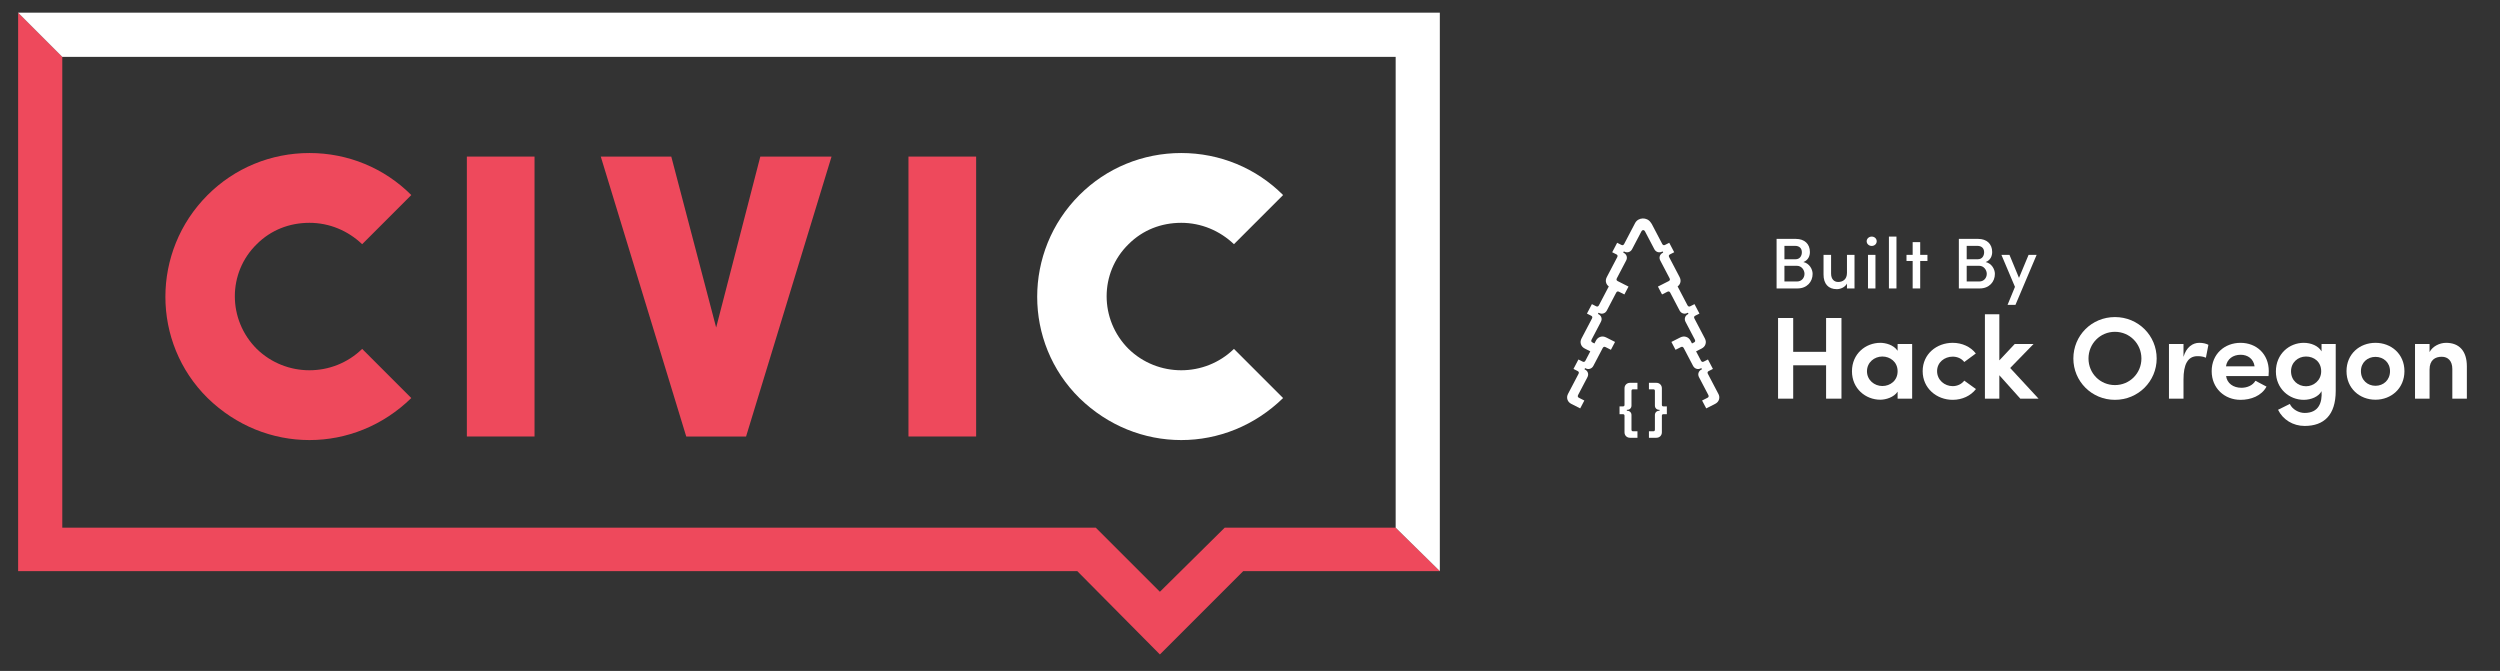 <!--?xml version="1.0" encoding="UTF-8" standalone="no"?--><svg width="100%" height="100%" viewBox="0 0 585 157" version="1.1" xmlns="http://www.w3.org/2000/svg" xmlns:xlink="http://www.w3.org/1999/xlink" xml:space="preserve" style="fill-rule: evenodd; clip-rule: evenodd; stroke-linejoin: round; stroke-miterlimit: 1.414;"><rect x="0" y="0" width="585" height="157" fill="#333333" stroke="none"/><path id="civic-logo-wht-sal" width="584.071" height="156.396" style="fill:none;" d="M0.058 0 L584.129 0 L584.129 156.396 L0.058 156.396 Z" class="SbvpMFDr_0"></path><g id="logo-set"><path width="15.834" height="65.502" style="fill:#ee495c;fill-rule:nonzero;" d="M109.245 36.639 L125.079 36.639 L125.079 102.141 L109.245 102.141 Z" class="SbvpMFDr_1"></path><path d="M140.58,36.639l16.5,0l10.5,40.001l10.334,-40.001l16.667,0l-20,65.502l-14.001,0l-20,-65.502Z" style="fill:#ee495c;fill-rule:nonzero;" class="SbvpMFDr_2"></path><path width="15.834" height="65.502" style="fill:#ee495c;fill-rule:nonzero;" d="M212.582 36.639 L228.416 36.639 L228.416 102.141 L212.582 102.141 Z" class="SbvpMFDr_3"></path><path d="M60.077,81.64c-6.833,-6.833 -6.833,-17.834 0,-24.5c3.334,-3.334 7.667,-5.001 12.334,-5.001c4.667,0 9,1.834 12.334,5.001l11.5,-11.501c-6.333,-6.333 -14.834,-9.833 -23.834,-9.833c-9,0 -17.5,3.5 -23.834,9.833c-13.167,13.167 -13.167,34.501 0,47.502c6.667,6.5 15.167,9.833 23.834,9.833c8.667,0 17.167,-3.333 23.834,-9.833l-11.5,-11.501c-6.834,6.667 -17.834,6.667 -24.668,0Z" style="fill:#ee495c;fill-rule:nonzero;" class="SbvpMFDr_4"></path><path d="M264.077,81.64c-6.833,-6.833 -6.833,-17.834 0,-24.5c3.334,-3.334 7.667,-5.001 12.334,-5.001c4.667,0 9,1.834 12.334,5.001l11.5,-11.501c-6.333,-6.333 -14.834,-9.833 -23.834,-9.833c-9,0 -17.5,3.5 -23.834,9.833c-13.167,13.167 -13.167,34.501 0,47.502c6.667,6.5 15.167,9.833 23.834,9.833c8.667,0 17.167,-3.333 23.834,-9.833l-11.5,-11.501c-6.834,6.667 -17.834,6.667 -24.668,0Z" style="fill:#fff;fill-rule:nonzero;stroke:#fff;stroke-width:0.24px;" class="SbvpMFDr_5"></path><path d="M294.63,87.287c-8.652,8.87 -24.963,11.292 -36.787,-0.362c-6.39,-6.297 -12.252,-22.52 0.799,-35.837" style="fill:none;stroke:#ee495c;stroke-width:16.5px;" class="SbvpMFDr_6"></path><path d="M326.585,123.475l-40.001,0l-15.167,15l-15.001,-15l-28.501,0l-213.339,0l0,-110.17l-10.334,-10.334l0,130.671l247.841,0l19.334,19.5l19.5,-19.5l46.002,0l-10.334,-10.167Z" style="fill:#ee495c;fill-rule:nonzero;stroke:#ee495c;stroke-width:0.24px;" class="SbvpMFDr_7"></path><path d="M4.242,2.971l10.334,10.334l312.009,0l0,110.17l10.334,10.167l0,-130.671l-332.677,0Z" style="fill:#fff;fill-rule:nonzero;stroke:#fff;stroke-width:0.24px;" class="SbvpMFDr_8"></path></g><path d="M430.903,74.413l0,18.874l-3.597,0l0,-7.807l-7.698,0l0,7.807l-3.542,0l0,-18.874l3.542,0l0,7.917l7.698,0l0,-7.917l3.597,0Z" style="fill:#fff;" class="SbvpMFDr_9"></path><path d="M440.47,90.329c1.84,0 3.57,-1.26 3.57,-3.452c0,-2.219 -1.785,-3.452 -3.57,-3.452c-1.869,0 -3.598,1.37 -3.598,3.452c0,2.055 1.729,3.452 3.598,3.452Zm3.57,1.315c-0.837,1.314 -2.76,1.89 -4.044,1.89c-3.43,0 -6.637,-2.575 -6.637,-6.657c0,-4.11 3.207,-6.656 6.637,-6.656c1.171,0 3.096,0.437 4.044,1.862l0,-1.589l3.403,0l0,12.793l-3.403,0l0,-1.643Z" style="fill:#fff;" class="SbvpMFDr_10"></path><path d="M456.932,80.22c2.175,0 4.184,0.904 5.411,2.493l-2.706,2c-0.613,-0.822 -1.645,-1.26 -2.705,-1.26c-1.897,0 -3.654,1.314 -3.654,3.396c0,2.082 1.757,3.508 3.654,3.508c1.06,0 2.092,-0.467 2.705,-1.289l2.734,1.973c-1.228,1.589 -3.235,2.52 -5.439,2.52c-3.737,0 -7.029,-2.684 -7.029,-6.712c0,-4.026 3.292,-6.629 7.029,-6.629Z" style="fill:#fff;" class="SbvpMFDr_11"></path><path d="M467.845,87.808l0,5.48l-3.374,0l0,-19.752l3.374,0l0,10.794l3.598,-3.835l4.406,0l-5.466,5.615l6.638,7.178l-4.267,0l-4.909,-5.48Z" style="fill:#fff;" class="SbvpMFDr_12"></path><path d="M494.899,90.11c3.459,0 6.192,-2.767 6.192,-6.219c0,-3.452 -2.733,-6.246 -6.192,-6.246c-3.486,0 -6.191,2.794 -6.191,6.246c0,3.452 2.705,6.219 6.191,6.219Zm0,-15.916c5.467,0 9.762,4.328 9.762,9.697c0,5.315 -4.295,9.67 -9.762,9.67c-5.466,0 -9.733,-4.355 -9.733,-9.67c0,-5.369 4.267,-9.697 9.733,-9.697Z" style="fill:#fff;" class="SbvpMFDr_13"></path><path d="M510.94,93.287l-3.402,0l0,-12.793l3.402,0l0,3.013c0.669,-2.328 2.204,-3.287 3.681,-3.287c0.92,0 1.618,0.191 2.148,0.466l-0.586,3.013c-0.809,-0.356 -1.646,-0.356 -1.98,-0.356c-2.315,0 -3.263,2.027 -3.263,5.424l0,4.52Z" style="fill:#fff;" class="SbvpMFDr_14"></path><path d="M527.574,85.727c-0.25,-1.754 -1.589,-2.713 -3.263,-2.713c-1.785,0 -3.18,0.987 -3.43,2.713l6.693,0Zm3.264,2.273l-9.93,0c0.223,1.699 1.674,2.74 3.599,2.74c1.31,0 2.65,-0.548 3.262,-1.643c0.81,0.437 1.758,0.931 2.595,1.368c-1.172,2.192 -3.682,3.096 -6.081,3.096c-3.71,0 -6.749,-2.684 -6.749,-6.711c0,-4.028 3.039,-6.63 6.749,-6.63c3.709,0 6.611,2.602 6.611,6.63c0,0.328 -0.028,0.848 -0.056,1.15Z" style="fill:#fff;" class="SbvpMFDr_15"></path><path d="M539.615,83.425c-1.897,0 -3.515,1.397 -3.515,3.452c0,2.136 1.618,3.506 3.515,3.506c1.757,0 3.542,-1.341 3.542,-3.506c0,-2.219 -1.673,-3.452 -3.542,-3.452Zm-0.335,13.205c3.292,0 4.156,-2.412 3.961,-5.096c-0.669,1.287 -2.454,2.028 -4.156,2.028c-3.402,0 -6.526,-2.603 -6.526,-6.631c0,-4.108 3.124,-6.71 6.526,-6.71c1.702,0 3.43,0.712 4.156,1.999l0,-1.726l3.318,0l0,10.957c0,5.698 -2.76,8.219 -7.279,8.219c-2.705,0 -5.076,-1.451 -6.219,-3.781c0.753,-0.356 2.007,-1.013 2.76,-1.369c0.559,1.261 2.092,2.11 3.459,2.11Z" style="fill:#fff;" class="SbvpMFDr_16"></path><path d="M559.264,86.85c0,-2.028 -1.534,-3.342 -3.402,-3.342c-1.869,0 -3.404,1.314 -3.404,3.342c0,2.082 1.535,3.424 3.404,3.424c1.868,0 3.402,-1.342 3.402,-3.424Zm-10.18,0c0,-4.027 3.069,-6.629 6.778,-6.629c3.682,0 6.777,2.602 6.777,6.629c0,4.026 -3.095,6.684 -6.777,6.684c-3.709,0 -6.778,-2.658 -6.778,-6.684Z" style="fill:#fff;" class="SbvpMFDr_17"></path><path d="M568.516,93.287l-3.402,0l0,-12.793l3.402,0l0,1.89c0.725,-1.369 2.37,-2.164 3.877,-2.164c3.04,0 4.853,1.89 4.853,5.506l0,7.561l-3.403,0l0,-6.958c0,-1.863 -1.003,-2.849 -2.482,-2.849c-1.535,0 -2.845,0.768 -2.845,2.987l0,6.82Z" style="fill:#fff;" class="SbvpMFDr_18"></path><path d="M388.878,94.725l0,-3.852c0,-0.38 -0.123,-0.692 -0.369,-0.933c-0.245,-0.242 -0.563,-0.363 -0.951,-0.363l-1.708,0l0,1.526l1.048,0c0.233,0 0.349,0.126 0.349,0.381l0,3.418c0,0.289 0.093,0.526 0.278,0.713c0.186,0.186 0.43,0.279 0.732,0.279l0.078,0l0,0.229l-0.078,0c-0.302,0 -0.546,0.094 -0.732,0.28c-0.185,0.186 -0.278,0.423 -0.278,0.712l0,3.418c0,0.255 -0.116,0.382 -0.349,0.382l-1.048,0l0,1.525l1.708,0c0.388,0 0.706,-0.12 0.951,-0.362c0.246,-0.241 0.369,-0.553 0.369,-0.934l0,-3.851c0,-0.246 0.116,-0.369 0.349,-0.369l0.816,0l0,-1.83l-0.816,0c-0.233,0 -0.349,-0.123 -0.349,-0.369Z" style="fill:#fff;" class="SbvpMFDr_19"></path><path d="M380.505,89.94c-0.247,0.242 -0.369,0.552 -0.369,0.934l0,3.851c0,0.246 -0.116,0.369 -0.35,0.369l-0.814,0l0,1.831l0.814,0c0.234,0 0.35,0.123 0.35,0.367l0,3.852c0,0.382 0.122,0.693 0.369,0.933c0.246,0.243 0.563,0.363 0.952,0.363l1.707,0l0,-1.525l-1.048,0c-0.232,0 -0.35,-0.127 -0.35,-0.381l0,-3.419c0,-0.289 -0.092,-0.526 -0.278,-0.712c-0.186,-0.187 -0.428,-0.28 -0.731,-0.28l-0.078,0l0,-0.229l0.078,0c0.303,0 0.545,-0.093 0.731,-0.28c0.186,-0.186 0.278,-0.423 0.278,-0.71l0,-3.42c0,-0.255 0.118,-0.382 0.35,-0.382l1.048,0l0,-1.525l-1.707,0c-0.389,0 -0.706,0.121 -0.952,0.363Z" style="fill:#fff;" class="SbvpMFDr_20"></path><path d="M402.087,92.146l-2.44,-4.657c-0.155,-0.297 -0.092,-0.517 0.189,-0.659l0.986,-0.499l-1.16,-2.213l-0.986,0.499c-0.281,0.142 -0.5,0.065 -0.655,-0.232l-1.138,-2.17l1.279,-0.646c0.47,-0.237 0.776,-0.577 0.921,-1.02c0.144,-0.441 0.095,-0.893 -0.146,-1.354l-2.44,-4.657c-0.156,-0.297 -0.094,-0.517 0.188,-0.659l0.986,-0.499l-1.16,-2.214l-0.986,0.499c-0.28,0.142 -0.499,0.066 -0.656,-0.232l-2.31,-4.409c0.298,-0.217 0.503,-0.493 0.613,-0.831c0.144,-0.441 0.095,-0.893 -0.146,-1.354l-2.44,-4.657c-0.155,-0.297 -0.093,-0.517 0.189,-0.659l0.986,-0.498l-1.16,-2.213l-0.986,0.498c-0.281,0.143 -0.5,0.065 -0.657,-0.233l-2.44,-4.655c-0.079,-0.153 -0.175,-0.281 -0.278,-0.399c-0.869,-1.255 -2.897,-1.207 -3.628,0.176c-0.222,0.421 -0.373,0.711 -0.373,0.711l-2.184,4.167c-0.155,0.298 -0.374,0.376 -0.656,0.233l-0.986,-0.498l-1.159,2.213l0.986,0.498c0.281,0.142 0.344,0.362 0.189,0.659l-2.44,4.657c-0.243,0.461 -0.292,0.913 -0.147,1.354c0.11,0.338 0.315,0.614 0.613,0.831l-2.311,4.409c-0.155,0.298 -0.374,0.374 -0.656,0.232l-0.986,-0.499l-1.159,2.214l0.985,0.499c0.282,0.142 0.345,0.362 0.19,0.659l-2.44,4.657c-0.243,0.461 -0.291,0.913 -0.146,1.354c0.143,0.443 0.45,0.783 0.92,1.02l1.278,0.646l-1.136,2.17c-0.156,0.297 -0.374,0.374 -0.656,0.232l-0.986,-0.499l-1.16,2.213l0.986,0.499c0.282,0.142 0.345,0.362 0.189,0.659l-2.44,4.657c-0.242,0.461 -0.291,0.912 -0.146,1.354c0.144,0.444 0.451,0.783 0.92,1.02l2.066,1.045l0.966,-1.845l-1.267,-0.641c-0.282,-0.142 -0.342,-0.366 -0.182,-0.674l2.167,-4.134c0.182,-0.349 0.221,-0.692 0.115,-1.031c-0.107,-0.339 -0.341,-0.601 -0.706,-0.785l-0.095,-0.047l0.145,-0.278l0.095,0.048c0.365,0.186 0.718,0.222 1.061,0.109c0.341,-0.111 0.605,-0.342 0.787,-0.69l2.167,-4.135c0.161,-0.307 0.382,-0.39 0.663,-0.248l1.268,0.641l0.966,-1.843l-2.065,-1.045c-0.47,-0.237 -0.93,-0.285 -1.379,-0.144c-0.451,0.143 -0.798,0.444 -1.039,0.905l-0.336,0.642l-0.481,-0.242c-0.282,-0.142 -0.343,-0.367 -0.181,-0.674l2.166,-4.134c0.183,-0.349 0.221,-0.693 0.115,-1.032c-0.106,-0.338 -0.342,-0.6 -0.707,-0.785l-0.095,-0.046l0.145,-0.277l0.095,0.046c0.365,0.185 0.718,0.222 1.061,0.11c0.343,-0.112 0.605,-0.343 0.787,-0.691l2.167,-4.134c0.161,-0.307 0.382,-0.39 0.663,-0.247l1.268,0.64l0.967,-1.845l-1.275,-0.643l0.001,-0.003l-1.267,-0.64c-0.282,-0.143 -0.342,-0.368 -0.18,-0.675l2.166,-4.134c0.183,-0.348 0.221,-0.693 0.114,-1.031c-0.105,-0.339 -0.341,-0.6 -0.706,-0.785l-0.095,-0.047l0.145,-0.277l0.095,0.048c0.365,0.184 0.718,0.22 1.061,0.108c0.343,-0.112 0.605,-0.343 0.787,-0.691l2.167,-4.134c0.07,-0.135 0.154,-0.219 0.249,-0.267c0.034,-0.014 0.067,-0.025 0.1,-0.032c0.025,-0.005 0.05,-0.009 0.077,-0.009c0.027,0 0.052,0.004 0.077,0.009c0.032,0.007 0.066,0.018 0.101,0.032c0.093,0.048 0.178,0.132 0.249,0.267l2.166,4.134c0.183,0.348 0.445,0.579 0.788,0.691c0.341,0.112 0.696,0.076 1.061,-0.108l0.094,-0.048l0.145,0.277l-0.094,0.047c-0.365,0.185 -0.601,0.446 -0.707,0.785c-0.106,0.338 -0.068,0.683 0.114,1.031l2.167,4.134c0.161,0.307 0.1,0.532 -0.181,0.675l-1.268,0.64l0.002,0.003l-1.275,0.643l0.967,1.845l1.267,-0.64c0.282,-0.143 0.502,-0.06 0.665,0.247l2.165,4.134c0.183,0.348 0.446,0.579 0.789,0.691c0.341,0.112 0.696,0.075 1.061,-0.11l0.093,-0.046l0.145,0.277l-0.093,0.046c-0.365,0.185 -0.601,0.447 -0.707,0.785c-0.107,0.339 -0.068,0.683 0.114,1.032l2.167,4.134c0.16,0.307 0.1,0.532 -0.181,0.674l-0.481,0.242l-0.338,-0.642c-0.241,-0.461 -0.586,-0.762 -1.037,-0.905c-0.451,-0.141 -0.91,-0.093 -1.38,0.144l-2.064,1.045l0.966,1.843l1.267,-0.641c0.282,-0.142 0.503,-0.059 0.664,0.248l2.166,4.135c0.183,0.348 0.445,0.579 0.788,0.69c0.343,0.113 0.696,0.077 1.061,-0.109l0.094,-0.048l0.145,0.278l-0.094,0.047c-0.365,0.184 -0.601,0.446 -0.706,0.785c-0.107,0.339 -0.069,0.682 0.114,1.031l2.166,4.134c0.161,0.308 0.102,0.532 -0.181,0.674l-1.268,0.641l0.968,1.845l2.065,-1.045c0.47,-0.237 0.777,-0.576 0.921,-1.02c0.143,-0.442 0.094,-0.893 -0.147,-1.354Z" style="fill:#fff;" class="SbvpMFDr_21"></path><path d="M417.557,62.196l0,3.669l2.964,0c1.097,0 1.731,-0.892 1.731,-1.784c0,-0.859 -0.653,-1.885 -1.782,-1.885l-2.913,0Zm2.62,-1.532c0.961,0 1.458,-0.758 1.458,-1.633c0,-0.942 -0.6,-1.498 -1.578,-1.498l-2.5,0l0,3.131l2.62,0Zm1.817,0.656c1.389,0.303 2.16,1.667 2.16,2.777c0,1.835 -1.319,3.4 -3.548,3.4l-4.884,0l0,-11.596l4.525,0c2.005,0 3.272,1.178 3.272,3.063c0,0.909 -0.377,1.919 -1.525,2.356Z" style="fill:#fff;" class="SbvpMFDr_22"></path><path d="M432.191,59.637l1.765,0l0,7.86l-1.765,0l0,-1.144c-0.463,0.892 -1.543,1.313 -2.384,1.313c-1.952,0 -3.117,-1.229 -3.1,-3.451l0,-4.578l1.765,0l0,4.376c0,1.296 0.703,1.969 1.661,1.969c1.029,0 2.058,-0.555 2.058,-2.12l0,-4.225Z" style="fill:#fff;" class="SbvpMFDr_23"></path><path d="M437.11,67.498l1.746,0l0,-7.86l-1.746,0l0,7.86Zm0.872,-12.137c0.652,0 1.166,0.473 1.166,1.096c0,0.621 -0.514,1.094 -1.166,1.094c-0.634,0 -1.182,-0.473 -1.182,-1.094c0,-0.623 0.548,-1.096 1.182,-1.096Z" style="fill:#fff;" class="SbvpMFDr_24"></path><path width="1.766" height="12.137" style="fill:#fff;" d="M442.008 55.361 L443.774 55.361 L443.774 67.498 L442.008 67.498 Z" class="SbvpMFDr_25"></path><path d="M449.327,59.637l1.696,0l0,1.431l-1.696,0l0,6.429l-1.765,0l0,-6.429l-1.44,0l0,-1.431l1.44,0l0,-2.979l1.765,0l0,2.979Z" style="fill:#fff;" class="SbvpMFDr_26"></path><path d="M460.208,62.196l0,3.669l2.965,0c1.097,0 1.731,-0.892 1.731,-1.784c0,-0.859 -0.653,-1.885 -1.783,-1.885l-2.913,0Zm2.621,-1.532c0.961,0 1.458,-0.758 1.458,-1.633c0,-0.942 -0.6,-1.498 -1.578,-1.498l-2.501,0l0,3.131l2.621,0Zm1.818,0.656c1.388,0.303 2.159,1.667 2.159,2.777c0,1.835 -1.32,3.4 -3.549,3.4l-4.884,0l0,-11.596l4.526,0c2.005,0 3.271,1.178 3.271,3.063c0,0.909 -0.377,1.919 -1.523,2.356Z" style="fill:#fff;" class="SbvpMFDr_27"></path><path d="M471.621,71.336l-1.85,0l1.73,-4.208l-3.17,-7.491l1.885,0l2.228,5.387l2.245,-5.387l1.885,0l-4.953,11.699Z" style="fill:#fff;" class="SbvpMFDr_28"></path><style>.SbvpMFDr_0{stroke-dasharray:1481 1483;stroke-dashoffset:1482;animation:SbvpMFDr_draw 1000ms ease 0ms forwards;}.SbvpMFDr_1{stroke-dasharray:163 165;stroke-dashoffset:164;animation:SbvpMFDr_draw 1000ms ease 17ms forwards;}.SbvpMFDr_2{stroke-dasharray:267 269;stroke-dashoffset:268;animation:SbvpMFDr_draw 1000ms ease 35ms forwards;}.SbvpMFDr_3{stroke-dasharray:163 165;stroke-dashoffset:164;animation:SbvpMFDr_draw 1000ms ease 53ms forwards;}.SbvpMFDr_4{stroke-dasharray:274 276;stroke-dashoffset:275;animation:SbvpMFDr_draw 1000ms ease 71ms forwards;}.SbvpMFDr_5{stroke-dasharray:274 276;stroke-dashoffset:275;animation:SbvpMFDr_draw 1000ms ease 89ms forwards;}.SbvpMFDr_6{stroke-dasharray:81 83;stroke-dashoffset:82;animation:SbvpMFDr_draw 1000ms ease 107ms forwards;}.SbvpMFDr_7{stroke-dasharray:944 946;stroke-dashoffset:945;animation:SbvpMFDr_draw 1000ms ease 125ms forwards;}.SbvpMFDr_8{stroke-dasharray:915 917;stroke-dashoffset:916;animation:SbvpMFDr_draw 1000ms ease 142ms forwards;}.SbvpMFDr_9{stroke-dasharray:99 101;stroke-dashoffset:100;animation:SbvpMFDr_draw 1000ms ease 160ms forwards;}.SbvpMFDr_10{stroke-dasharray:76 78;stroke-dashoffset:77;animation:SbvpMFDr_draw 1000ms ease 178ms forwards;}.SbvpMFDr_11{stroke-dasharray:59 61;stroke-dashoffset:60;animation:SbvpMFDr_draw 1000ms ease 196ms forwards;}.SbvpMFDr_12{stroke-dasharray:82 84;stroke-dashoffset:83;animation:SbvpMFDr_draw 1000ms ease 214ms forwards;}.SbvpMFDr_13{stroke-dasharray:101 103;stroke-dashoffset:102;animation:SbvpMFDr_draw 1000ms ease 232ms forwards;}.SbvpMFDr_14{stroke-dasharray:47 49;stroke-dashoffset:48;animation:SbvpMFDr_draw 1000ms ease 250ms forwards;}.SbvpMFDr_15{stroke-dasharray:78 80;stroke-dashoffset:79;animation:SbvpMFDr_draw 1000ms ease 267ms forwards;}.SbvpMFDr_16{stroke-dasharray:104 106;stroke-dashoffset:105;animation:SbvpMFDr_draw 1000ms ease 285ms forwards;}.SbvpMFDr_17{stroke-dasharray:64 66;stroke-dashoffset:65;animation:SbvpMFDr_draw 1000ms ease 303ms forwards;}.SbvpMFDr_18{stroke-dasharray:69 71;stroke-dashoffset:70;animation:SbvpMFDr_draw 1000ms ease 321ms forwards;}.SbvpMFDr_19{stroke-dasharray:37 39;stroke-dashoffset:38;animation:SbvpMFDr_draw 1000ms ease 339ms forwards;}.SbvpMFDr_20{stroke-dasharray:37 39;stroke-dashoffset:38;animation:SbvpMFDr_draw 1000ms ease 357ms forwards;}.SbvpMFDr_21{stroke-dasharray:258 260;stroke-dashoffset:259;animation:SbvpMFDr_draw 1000ms ease 375ms forwards;}.SbvpMFDr_22{stroke-dasharray:67 69;stroke-dashoffset:68;animation:SbvpMFDr_draw 1000ms ease 392ms forwards;}.SbvpMFDr_23{stroke-dasharray:42 44;stroke-dashoffset:43;animation:SbvpMFDr_draw 1000ms ease 410ms forwards;}.SbvpMFDr_24{stroke-dasharray:27 29;stroke-dashoffset:28;animation:SbvpMFDr_draw 1000ms ease 428ms forwards;}.SbvpMFDr_25{stroke-dasharray:28 30;stroke-dashoffset:29;animation:SbvpMFDr_draw 1000ms ease 446ms forwards;}.SbvpMFDr_26{stroke-dasharray:32 34;stroke-dashoffset:33;animation:SbvpMFDr_draw 1000ms ease 464ms forwards;}.SbvpMFDr_27{stroke-dasharray:67 69;stroke-dashoffset:68;animation:SbvpMFDr_draw 1000ms ease 482ms forwards;}.SbvpMFDr_28{stroke-dasharray:43 45;stroke-dashoffset:44;animation:SbvpMFDr_draw 1000ms ease 500ms forwards;}@keyframes SbvpMFDr_draw{100%{stroke-dashoffset:0;}}@keyframes SbvpMFDr_fade{0%{stroke-opacity:1;}92.982%{stroke-opacity:1;}100%{stroke-opacity:0;}}</style></svg>
